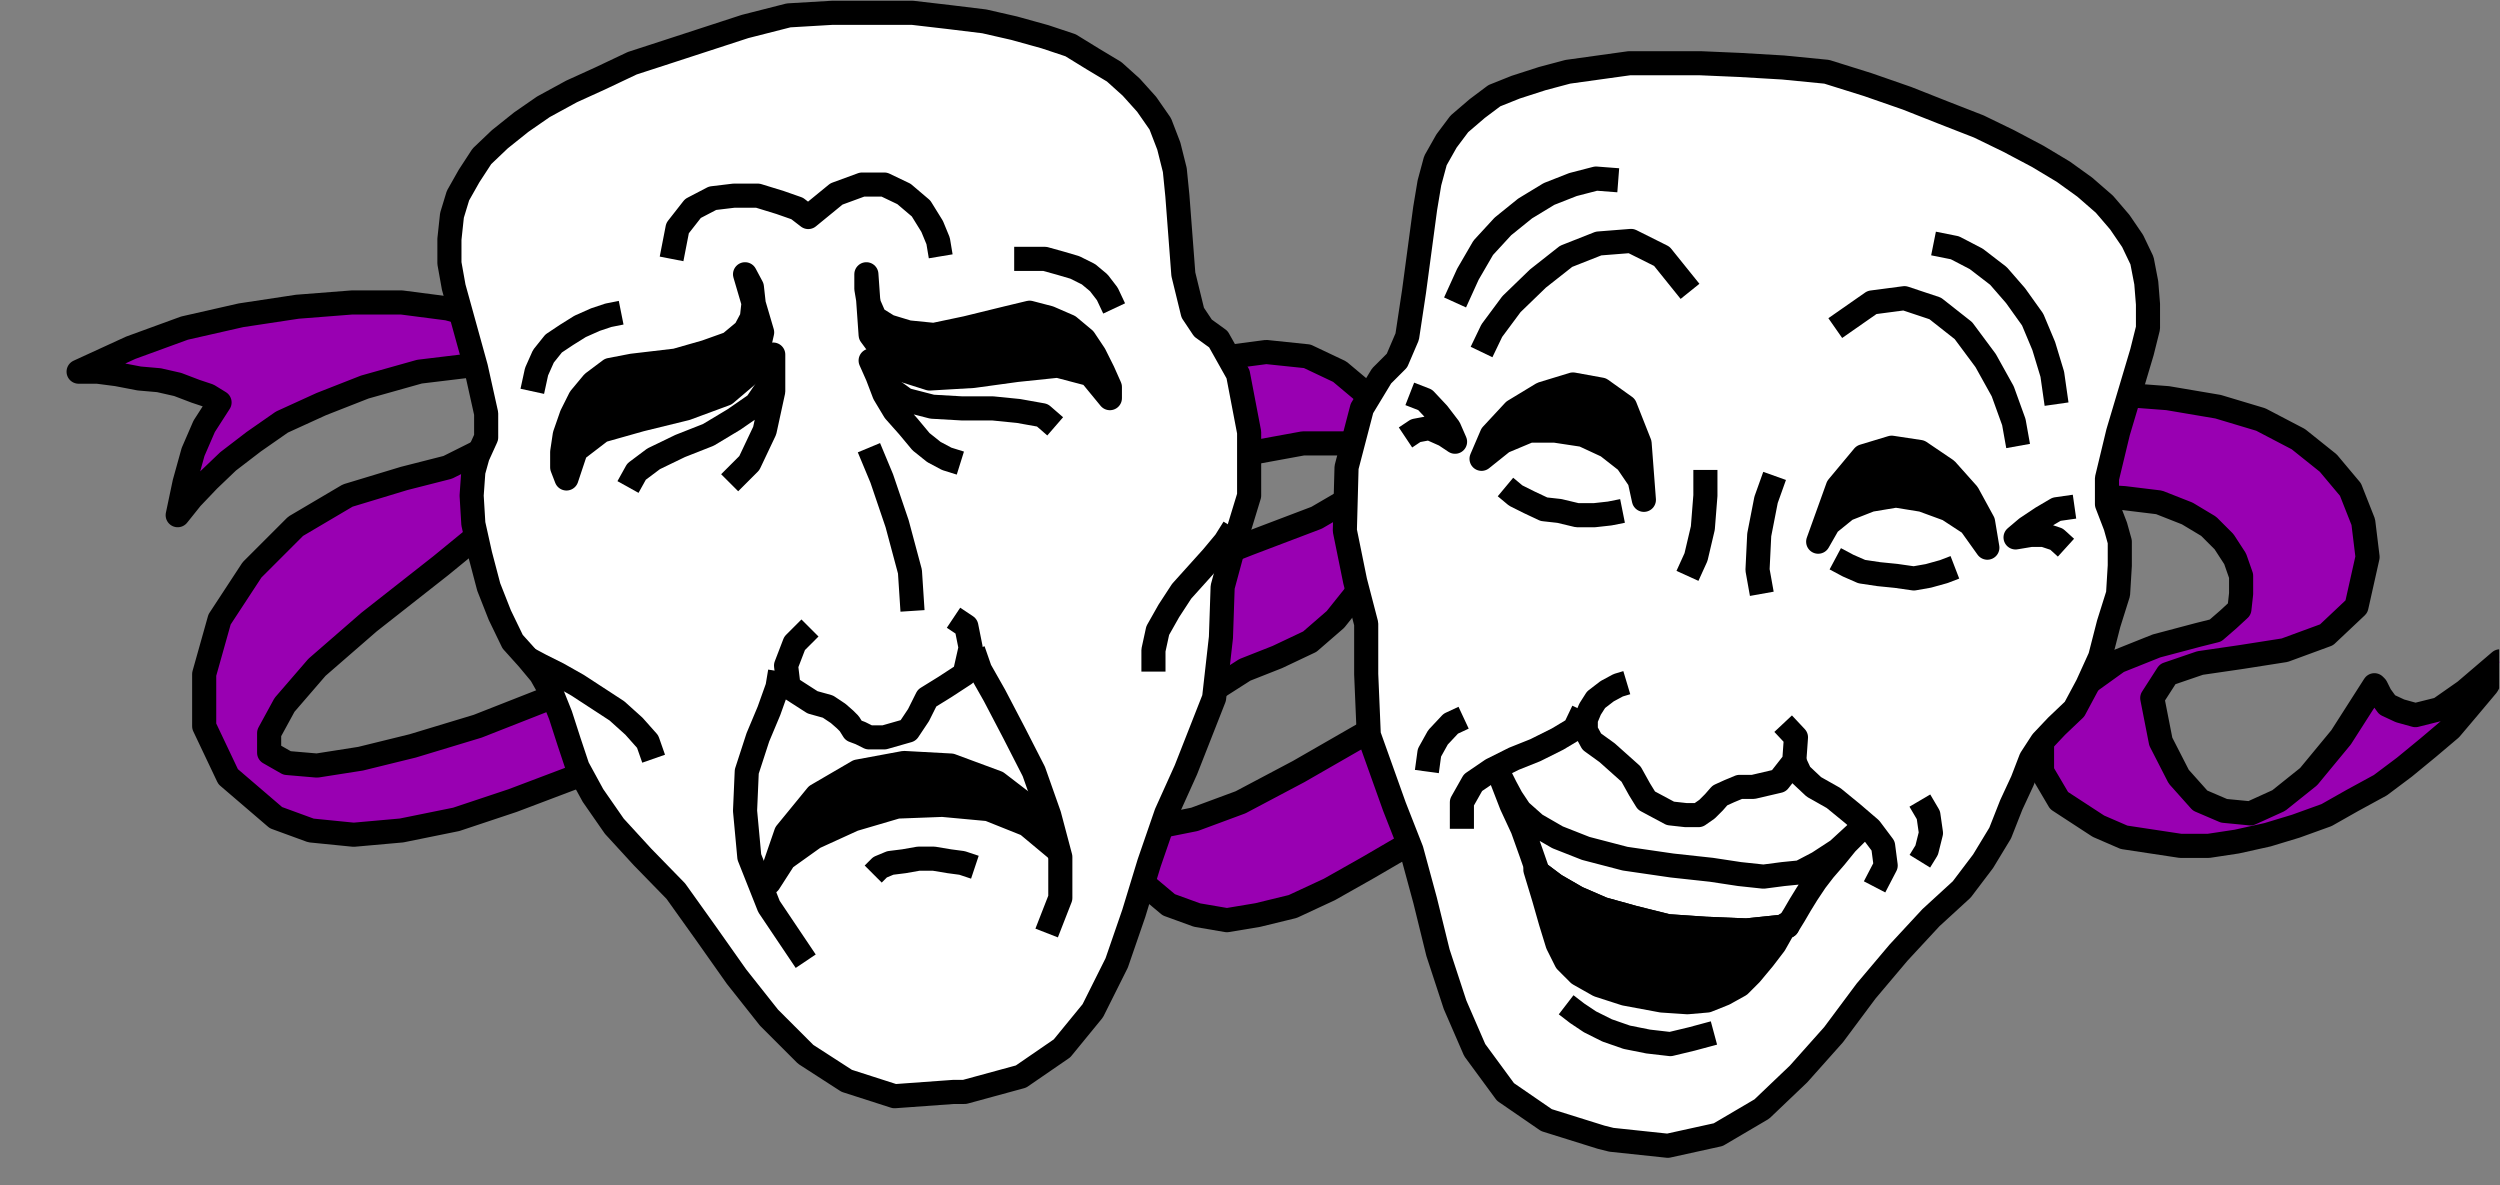 <?xml version="1.0" encoding="UTF-8" standalone="no"?>
<svg
   xmlns:ooo="http://xml.openoffice.org/svg/export"
   xmlns:dc="http://purl.org/dc/elements/1.1/"
   xmlns:cc="http://creativecommons.org/ns#"
   xmlns:rdf="http://www.w3.org/1999/02/22-rdf-syntax-ns#"
   xmlns:svg="http://www.w3.org/2000/svg"
   xmlns="http://www.w3.org/2000/svg"
   xmlns:sodipodi="http://sodipodi.sourceforge.net/DTD/sodipodi-0.dtd"
   xmlns:inkscape="http://www.inkscape.org/namespaces/inkscape"
   version="1.2"
   width="29.26mm"
   height="13.87mm"
   viewBox="0 0 2926 1387"
   preserveAspectRatio="xMidYMid"
   xml:space="preserve"
   id="svg165"
   sodipodi:docname="dramamsk.svg"
   style="fill-rule:evenodd;stroke-width:28.222;stroke-linejoin:round"
   inkscape:version="0.92.5 (2060ec1f9f, 2020-04-08)"><rect x="0" y="0" width="2926" height="1387" fill="#808080" stroke="none"/><sodipodi:namedview
   pagecolor="#ffffff"
   bordercolor="#666666"
   borderopacity="1"
   objecttolerance="10"
   gridtolerance="10"
   guidetolerance="10"
   inkscape:pageopacity="0"
   inkscape:pageshadow="2"
   inkscape:window-width="664"
   inkscape:window-height="487"
   id="namedview167"
   showgrid="false"
   inkscape:zoom="0.2102413"
   inkscape:cx="55.294489"
   inkscape:cy="26.192124"
   inkscape:window-x="0"
   inkscape:window-y="0"
   inkscape:window-maximized="0"
   inkscape:current-layer="svg165" />
 <defs
   class="ClipPathGroup"
   id="defs8">
  <clipPath
   id="presentation_clip_path"
   clipPathUnits="userSpaceOnUse">
   <rect
   x="0"
   y="0"
   width="21000"
   height="29700"
   id="rect2" />
  </clipPath>
  <clipPath
   id="presentation_clip_path_shrink"
   clipPathUnits="userSpaceOnUse">
   <rect
   x="21"
   y="29"
   width="20958"
   height="29641"
   id="rect5" />
  </clipPath>
 </defs>
 <defs
   class="TextShapeIndex"
   id="defs12">
  <g
   ooo:slide="id1"
   ooo:id-list="id3"
   id="g10" />
 </defs>
 <defs
   class="EmbeddedBulletChars"
   id="defs44">
  <g
   id="bullet-char-template-57356"
   transform="matrix(4.8828125e-4,0,0,-4.8828125e-4,0,0)">
   <path
   d="M 580,1141 1163,571 580,0 -4,571 Z"
   id="path14"
   inkscape:connector-curvature="0" />
  </g>
  <g
   id="bullet-char-template-57354"
   transform="matrix(4.8828125e-4,0,0,-4.8828125e-4,0,0)">
   <path
   d="M 8,1128 H 1137 V 0 H 8 Z"
   id="path17"
   inkscape:connector-curvature="0" />
  </g>
  <g
   id="bullet-char-template-10146"
   transform="matrix(4.8828125e-4,0,0,-4.8828125e-4,0,0)">
   <path
   d="M 174,0 602,739 174,1481 1456,739 Z M 1358,739 309,1346 659,739 Z"
   id="path20"
   inkscape:connector-curvature="0" />
  </g>
  <g
   id="bullet-char-template-10132"
   transform="matrix(4.8828125e-4,0,0,-4.8828125e-4,0,0)">
   <path
   d="M 2015,739 1276,0 H 717 l 543,543 H 174 v 393 h 1086 l -543,545 h 557 z"
   id="path23"
   inkscape:connector-curvature="0" />
  </g>
  <g
   id="bullet-char-template-10007"
   transform="matrix(4.8828125e-4,0,0,-4.8828125e-4,0,0)">
   <path
   d="m 0,-2 c -7,16 -16,29 -25,39 l 381,530 c -94,256 -141,385 -141,387 0,25 13,38 40,38 9,0 21,-2 34,-5 21,4 42,12 65,25 l 27,-13 111,-251 280,301 64,-25 24,25 c 21,-10 41,-24 62,-43 C 886,937 835,863 770,784 769,783 710,716 594,584 L 774,223 c 0,-27 -21,-55 -63,-84 l 16,-20 C 717,90 699,76 672,76 641,76 570,178 457,381 L 164,-76 c -22,-34 -53,-51 -92,-51 -42,0 -63,17 -64,51 -7,9 -10,24 -10,44 0,9 1,19 2,30 z"
   id="path26"
   inkscape:connector-curvature="0" />
  </g>
  <g
   id="bullet-char-template-10004"
   transform="matrix(4.8828125e-4,0,0,-4.8828125e-4,0,0)">
   <path
   d="M 285,-33 C 182,-33 111,30 74,156 52,228 41,333 41,471 c 0,78 14,145 41,201 34,71 87,106 158,106 53,0 88,-31 106,-94 l 23,-176 c 8,-64 28,-97 59,-98 l 735,706 c 11,11 33,17 66,17 42,0 63,-15 63,-46 V 965 c 0,-36 -10,-64 -30,-84 L 442,47 C 390,-6 338,-33 285,-33 Z"
   id="path29"
   inkscape:connector-curvature="0" />
  </g>
  <g
   id="bullet-char-template-9679"
   transform="matrix(4.8828125e-4,0,0,-4.8828125e-4,0,0)">
   <path
   d="M 813,0 C 632,0 489,54 383,161 276,268 223,411 223,592 c 0,181 53,324 160,431 106,107 249,161 430,161 179,0 323,-54 432,-161 108,-107 162,-251 162,-431 0,-180 -54,-324 -162,-431 C 1136,54 992,0 813,0 Z"
   id="path32"
   inkscape:connector-curvature="0" />
  </g>
  <g
   id="bullet-char-template-8226"
   transform="matrix(4.8828125e-4,0,0,-4.8828125e-4,0,0)">
   <path
   d="m 346,457 c -73,0 -137,26 -191,78 -54,51 -81,114 -81,188 0,73 27,136 81,188 54,52 118,78 191,78 73,0 134,-26 185,-79 51,-51 77,-114 77,-187 0,-75 -25,-137 -76,-188 -50,-52 -112,-78 -186,-78 z"
   id="path35"
   inkscape:connector-curvature="0" />
  </g>
  <g
   id="bullet-char-template-8211"
   transform="matrix(4.8828125e-4,0,0,-4.8828125e-4,0,0)">
   <path
   d="M -4,459 H 1135 V 606 H -4 Z"
   id="path38"
   inkscape:connector-curvature="0" />
  </g>
  <g
   id="bullet-char-template-61548"
   transform="matrix(4.8828125e-4,0,0,-4.8828125e-4,0,0)">
   <path
   d="m 173,740 c 0,163 58,303 173,419 116,115 255,173 419,173 163,0 302,-58 418,-173 116,-116 174,-256 174,-419 0,-163 -58,-303 -174,-418 C 1067,206 928,148 765,148 601,148 462,206 346,322 231,437 173,577 173,740 Z"
   id="path41"
   inkscape:connector-curvature="0" />
  </g>
 </defs>
 <g
   id="g49"
   transform="translate(-9037,-14156)">
  <g
   id="id2"
   class="Master_Slide">
   <g
   id="bg-id2"
   class="Background" />
   <g
   id="bo-id2"
   class="BackgroundObjects" />
  </g>
 </g>
 <g
   class="SlideGroup"
   id="g163"
   transform="translate(-9037,-14156)">
  <g
   id="g161">
   <g
   id="container-id1">
    <g
   id="id1"
   class="Slide"
   clip-path="url(#presentation_clip_path)">
     <g
   class="Page"
   id="g157">
      <g
   class="Graphic"
   id="g155">
       <g
   id="id3">
        <rect
   class="BoundingBox"
   x="9037"
   y="14156"
   width="2926"
   height="1387"
   id="rect51"
   style="fill:none;stroke:none" />
        <defs
   id="defs56">
         <clipPath
   id="clip_path_1"
   clipPathUnits="userSpaceOnUse">
          <path
   d="m 9037,14156 h 2925 v 1386 H 9037 Z"
   id="path53"
   inkscape:connector-curvature="0" />
         </clipPath>
        </defs>
        <g
   clip-path="url(#clip_path_1)"
   id="g152">
         <path
   d="m 9129,14591 61,-28 63,-23 66,-15 66,-10 64,-5 h 58 l 54,7 48,13 41,18 28,23 17,28 5,33 -10,38 -28,46 -43,48 -66,54 -84,66 -61,53 -38,44 -18,33 v 23 l 21,12 35,3 51,-8 61,-15 76,-23 84,-33 94,-41 102,-48 107,-56 112,-64 114,-71 97,-59 81,-38 71,-20 61,-8 48,5 38,18 31,26 18,30 10,38 3,41 -6,43 -12,41 -21,36 -28,35 -30,26 -38,18 -38,15 -36,23 -33,25 -28,28 -23,28 -15,26 -5,23 2,17 13,13 h 26 l 40,-8 54,-20 68,-36 87,-50 101,-69 125,-89 84,-59 84,-48 86,-41 81,-33 82,-23 79,-18 73,-10 69,-2 66,5 59,10 50,15 44,23 35,28 26,31 15,38 5,41 -13,58 -35,33 -49,18 -51,8 -48,7 -38,13 -18,28 10,51 21,41 25,28 28,12 31,3 33,-15 35,-28 38,-46 39,-61 2,2 5,10 8,11 15,7 18,5 28,-7 30,-21 41,-35 -15,28 -21,25 -22,26 -26,22 -28,23 -28,21 -33,18 -30,17 -36,13 -33,10 -36,8 -33,5 h -33 l -33,-5 -33,-5 -30,-13 -46,-30 -20,-34 v -35 l 17,-36 33,-30 39,-28 45,-18 49,-13 20,-5 15,-13 13,-12 2,-18 v -21 l -7,-20 -13,-20 -18,-18 -25,-15 -33,-13 -41,-5 -48,-3 -53,8 -64,15 -69,23 -78,36 -82,40 -74,44 -71,43 -68,43 -61,43 -61,39 -56,38 -51,35 -48,28 -46,26 -43,20 -41,10 -36,6 -35,-6 -33,-12 -31,-26 -61,-81 -23,-71 8,-67 28,-56 43,-45 51,-39 46,-25 33,-13 79,-30 48,-28 20,-26 -5,-20 -30,-13 h -49 l -71,13 -84,28 -51,23 -58,28 -64,33 -68,38 -74,38 -74,41 -79,41 -76,38 -79,38 -73,31 -74,28 -66,22 -64,13 -56,5 -50,-5 -41,-15 -56,-48 -28,-59 v -61 l 18,-64 38,-58 51,-51 61,-36 66,-20 51,-13 40,-20 28,-26 16,-25 -3,-23 -18,-18 -38,-7 -58,7 -64,18 -51,20 -46,21 -33,23 -30,23 -23,22 -20,21 -16,20 8,-38 10,-36 13,-30 18,-28 -13,-8 -15,-5 -21,-8 -22,-5 -23,-2 -26,-5 -23,-3 z"
   id="path58"
   inkscape:connector-curvature="0"
   style="fill:#9900b2;stroke:none" />
         <path
   d="m 9129,14591 v 0 l 61,-28 63,-23 66,-15 66,-10 64,-5 h 58 l 54,7 48,13 41,18 28,23 17,28 5,33 -10,38 -28,46 -43,48 -66,54 v 0 l -84,66 -61,53 -38,44 -18,33 v 23 l 21,12 35,3 51,-8 61,-15 76,-23 84,-33 94,-41 102,-48 107,-56 112,-64 114,-71 v 0 l 97,-59 81,-38 71,-20 61,-8 48,5 38,18 31,26 18,30 10,38 3,41 -6,43 -12,41 -21,36 -28,35 -30,26 -38,18 v 0 l -38,15 -36,23 -33,25 -28,28 -23,28 -15,26 -5,23 2,17 13,13 h 26 l 40,-8 54,-20 68,-36 87,-50 101,-69 125,-89 v 0 l 84,-59 84,-48 86,-41 81,-33 82,-23 79,-18 73,-10 69,-2 66,5 59,10 50,15 44,23 35,28 26,31 15,38 5,41 v 0 l -13,58 -35,33 -49,18 -51,8 -48,7 -38,13 -18,28 10,51 v 0 l 21,41 25,28 28,12 31,3 33,-15 35,-28 38,-46 39,-61 v 0 l 2,2 5,10 8,11 15,7 18,5 28,-7 30,-21 41,-35 v 0 l -15,28 -21,25 -22,26 -26,22 -28,23 -28,21 -33,18 -30,17 -36,13 -33,10 -36,8 -33,5 h -33 l -33,-5 -33,-5 -30,-13 v 0 l -46,-30 -20,-34 v -35 l 17,-36 33,-30 39,-28 45,-18 49,-13 v 0 l 20,-5 15,-13 13,-12 2,-18 v -21 l -7,-20 -13,-20 -18,-18 -25,-15 -33,-13 -41,-5 -48,-3 -53,8 -64,15 -69,23 -78,36 v 0 l -82,40 -74,44 -71,43 -68,43 -61,43 -61,39 -56,38 -51,35 -48,28 -46,26 -43,20 -41,10 -36,6 -35,-6 -33,-12 -31,-26 v 0 l -61,-81 -23,-71 8,-67 28,-56 43,-45 51,-39 46,-25 33,-13 v 0 l 79,-30 48,-28 20,-26 -5,-20 -30,-13 h -49 l -71,13 -84,28 v 0 l -51,23 -58,28 -64,33 -68,38 -74,38 -74,41 -79,41 -76,38 -79,38 -73,31 -74,28 -66,22 -64,13 -56,5 -50,-5 -41,-15 v 0 l -56,-48 -28,-59 v -61 l 18,-64 38,-58 51,-51 61,-36 66,-20 v 0 l 51,-13 40,-20 28,-26 16,-25 -3,-23 -18,-18 -38,-7 -58,7 v 0 l -64,18 -51,20 -46,21 -33,23 -30,23 -23,22 -20,21 -16,20 v 0 l 8,-38 10,-36 13,-30 18,-28 v 0 l -13,-8 -15,-5 -21,-8 -22,-5 -23,-2 -26,-5 -23,-3 z"
   id="path60"
   inkscape:connector-curvature="0"
   style="fill:none;stroke:#000000" />
         <path
   d="m 11175,14240 -51,-5 -51,-3 -46,-2 h -43 -40 l -36,5 -36,5 -30,8 -31,10 -25,10 -20,15 -21,18 -15,20 -13,23 -7,26 -5,30 -13,97 -8,53 -12,28 -18,18 -23,38 -18,69 -2,74 12,59 13,50 v 59 l 3,71 30,84 20,51 16,59 15,61 20,61 23,53 36,49 48,33 64,20 12,3 66,7 59,-13 51,-30 43,-41 41,-46 38,-51 38,-45 38,-41 36,-33 25,-33 20,-33 13,-33 13,-28 10,-26 13,-20 17,-18 21,-20 15,-28 15,-33 10,-39 11,-35 2,-33 v -28 l -5,-18 -10,-26 v -30 l 13,-54 28,-94 7,-28 v -28 l -2,-25 -5,-26 -11,-23 -15,-22 -18,-21 -23,-20 -25,-18 -30,-18 -34,-18 -35,-17 -41,-16 -43,-17 -46,-16 z"
   id="path62"
   inkscape:connector-curvature="0"
   style="fill:#ffffff;stroke:none" />
         <path
   d="m 11175,14240 v 0 l -51,-5 -51,-3 -46,-2 h -43 -40 l -36,5 -36,5 -30,8 -31,10 -25,10 -20,15 -21,18 -15,20 -13,23 -7,26 -5,30 v 0 l -13,97 -8,53 -12,28 -18,18 v 0 l -23,38 -18,69 -2,74 12,59 v 0 l 13,50 v 59 l 3,71 30,84 v 0 l 20,51 16,59 15,61 20,61 23,53 36,49 48,33 64,20 12,3 v 0 l 66,7 59,-13 51,-30 43,-41 41,-46 38,-51 38,-45 38,-41 v 0 l 36,-33 25,-33 20,-33 13,-33 13,-28 10,-26 13,-20 17,-18 v 0 l 21,-20 15,-28 15,-33 10,-39 11,-35 2,-33 v -28 l -5,-18 v 0 l -10,-26 v -30 l 13,-54 28,-94 v 0 l 7,-28 v -28 l -2,-25 -5,-26 -11,-23 -15,-22 -18,-21 -23,-20 -25,-18 -30,-18 -34,-18 -35,-17 -41,-16 -43,-17 -46,-16 z"
   id="path64"
   inkscape:connector-curvature="0"
   style="fill:none;stroke:#000000" />
         <path
   d="m 9960,14174 -51,13 -46,15 -46,15 -40,13 -38,18 -33,15 -33,18 -26,18 -25,20 -21,20 -15,23 -13,23 -7,23 -3,28 v 28 l 5,28 26,94 12,54 v 28 l -10,22 -5,18 -2,28 2,33 8,36 10,38 13,33 15,31 18,20 15,18 13,23 10,25 10,31 10,30 18,33 25,36 33,36 39,40 35,49 36,51 38,48 43,43 48,31 56,18 69,-5 h 13 l 66,-18 48,-33 36,-44 28,-56 20,-58 18,-59 20,-58 23,-51 33,-84 8,-71 2,-59 13,-48 18,-59 v -74 l -13,-68 -23,-41 -18,-13 -12,-18 -11,-45 -7,-92 -3,-30 -7,-28 -10,-26 -16,-23 -18,-20 -20,-18 -25,-15 -26,-16 -30,-10 -36,-10 -35,-8 -41,-5 -43,-5 h -46 -48 z"
   id="path66"
   inkscape:connector-curvature="0"
   style="fill:#ffffff;stroke:none" />
         <path
   d="m 9960,14174 v 0 l -51,13 -46,15 -46,15 -40,13 -38,18 -33,15 -33,18 -26,18 -25,20 -21,20 -15,23 -13,23 -7,23 -3,28 v 28 l 5,28 v 0 l 26,94 12,54 v 28 l -10,22 v 0 l -5,18 -2,28 2,33 8,36 10,38 13,33 15,31 18,20 v 0 l 15,18 13,23 10,25 10,31 10,30 18,33 25,36 33,36 v 0 l 39,40 35,49 36,51 38,48 43,43 48,31 56,18 69,-5 h 13 v 0 l 66,-18 48,-33 36,-44 28,-56 20,-58 18,-59 20,-58 23,-51 v 0 l 33,-84 8,-71 2,-59 13,-48 v 0 l 18,-59 v -74 l -13,-68 -23,-41 v 0 l -18,-13 -12,-18 -11,-45 -7,-92 v 0 l -3,-30 -7,-28 -10,-26 -16,-23 -18,-20 -20,-18 -25,-15 -26,-16 -30,-10 -36,-10 -35,-8 -41,-5 -43,-5 h -46 -48 z"
   id="path68"
   inkscape:connector-curvature="0"
   style="fill:none;stroke:#000000" />
         <path
   d="m 11127,15238 -13,23 -13,17 -15,18 -13,13 -18,10 -20,8 -23,2 -30,-2 -43,-8 -31,-10 -23,-13 -15,-15 -10,-20 -8,-26 -8,-28 -10,-33 3,3 20,15 26,15 30,13 36,10 40,10 44,3 48,2 48,-5 z"
   id="path70"
   inkscape:connector-curvature="0"
   style="fill:#000000;stroke:none" />
         <path
   d="m 11127,15238 v 0 l -13,23 -13,17 -15,18 -13,13 -18,10 -20,8 -23,2 -30,-2 v 0 l -43,-8 -31,-10 -23,-13 -15,-15 -10,-20 -8,-26 -8,-28 -10,-33 3,3 v 0 l 20,15 26,15 30,13 36,10 40,10 44,3 48,2 48,-5 z"
   id="path72"
   inkscape:connector-curvature="0"
   style="fill:none;stroke:#000000" />
         <path
   d="m 10961,14741 -5,-23 -15,-22 -23,-18 -28,-13 -33,-5 h -30 l -31,13 -25,20 12,-28 26,-28 33,-20 36,-11 33,6 28,20 17,43 z"
   id="path74"
   inkscape:connector-curvature="0"
   style="fill:#000000;stroke:none" />
         <path
   d="m 10961,14741 v 0 l -5,-23 -15,-22 -23,-18 -28,-13 -33,-5 h -30 l -31,13 -25,20 v 0 l 12,-28 26,-28 33,-20 36,-11 33,6 28,20 17,43 z"
   id="path76"
   inkscape:connector-curvature="0"
   style="fill:none;stroke:#000000" />
         <path
   d="m 11165,14790 12,-21 21,-17 28,-11 30,-5 31,5 30,11 26,17 20,28 -5,-30 -18,-33 -25,-28 -31,-21 -33,-5 -33,10 -30,36 z"
   id="path78"
   inkscape:connector-curvature="0"
   style="fill:#000000;stroke:none" />
         <path
   d="m 11165,14790 v 0 l 12,-21 21,-17 28,-11 30,-5 31,5 30,11 26,17 20,28 v 0 l -5,-30 -18,-33 -25,-28 -31,-21 -33,-5 -33,10 -30,36 z"
   id="path80"
   inkscape:connector-curvature="0"
   style="fill:none;stroke:#000000" />
         <path
   d="m 9909,14477 8,15 2,18 -2,18 -8,15 -18,15 -28,10 -35,10 -51,6 -26,5 -20,15 -15,18 -10,20 -8,23 -3,20 v 18 l 5,13 11,-33 30,-23 46,-13 53,-13 46,-17 33,-28 10,-44 z"
   id="path82"
   inkscape:connector-curvature="0"
   style="fill:#000000;stroke:none" />
         <path
   d="m 9909,14477 v 0 l 8,15 2,18 -2,18 -8,15 -18,15 -28,10 -35,10 -51,6 v 0 l -26,5 -20,15 -15,18 -10,20 -8,23 -3,20 v 18 l 5,13 v 0 l 11,-33 30,-23 46,-13 53,-13 46,-17 33,-28 10,-44 z"
   id="path84"
   inkscape:connector-curvature="0"
   style="fill:none;stroke:#000000" />
         <path
   d="m 10051,14477 v 17 l 3,18 7,16 16,10 23,7 30,3 38,-8 49,-12 25,-6 23,6 23,10 18,15 12,18 10,20 8,18 v 13 l -23,-28 -38,-10 -48,5 -51,7 -51,3 -41,-13 -28,-38 z"
   id="path86"
   inkscape:connector-curvature="0"
   style="fill:#000000;stroke:none" />
         <path
   d="m 10051,14477 v 0 17 l 3,18 7,16 16,10 23,7 30,3 38,-8 49,-12 v 0 l 25,-6 23,6 23,10 18,15 12,18 10,20 8,18 v 13 0 l -23,-28 -38,-10 -48,5 -51,7 -51,3 -41,-13 -28,-38 z"
   id="path88"
   inkscape:connector-curvature="0"
   style="fill:none;stroke:#000000" />
         <path
   d="m 10275,15151 -28,-46 -43,-33 -54,-20 -55,-3 -54,10 -48,28 -36,44 -20,58 18,-28 35,-25 46,-21 51,-15 53,-2 54,5 45,18 z"
   id="path90"
   inkscape:connector-curvature="0"
   style="fill:#000000;stroke:none" />
         <path
   d="m 10275,15151 v 0 l -28,-46 -43,-33 -54,-20 -55,-3 -54,10 -48,28 -36,44 -20,58 v 0 l 18,-28 35,-25 46,-21 51,-15 53,-2 54,5 45,18 z"
   id="path92"
   inkscape:connector-curvature="0"
   style="fill:none;stroke:#000000" />
         <path
   d="m 10138,14456 v 0 l -3,-18 -7,-17 -13,-21 -20,-17 -23,-11 h -26 l -30,11 -33,27 v 0 l -13,-10 -20,-7 -26,-8 h -28 l -25,3 -23,12 -18,23 -7,36"
   id="path94"
   inkscape:connector-curvature="0"
   style="fill:none;stroke:#000000" />
         <path
   d="m 10224,14459 v 0 h 18 18 l 18,5 17,5 16,8 12,10 10,13 8,17"
   id="path96"
   inkscape:connector-curvature="0"
   style="fill:none;stroke:#000000" />
         <path
   d="m 9772,14726 v 0 l 10,-18 20,-15 31,-15 33,-13 30,-18 26,-18 17,-25 3,-33 v 0 43 l -10,46 -18,38 -23,23"
   id="path98"
   inkscape:connector-curvature="0"
   style="fill:none;stroke:#000000" />
         <path
   d="m 10272,14655 v 0 l -15,-13 -28,-5 -30,-3 h -36 l -35,-2 -31,-8 -25,-18 -16,-28 v 0 l 8,18 8,21 12,20 16,18 15,18 15,12 15,8 16,5"
   id="path100"
   inkscape:connector-curvature="0"
   style="fill:none;stroke:#000000" />
         <path
   d="m 9655,14927 v 0 l 15,8 20,10 23,13 23,15 23,15 20,18 16,18 7,20"
   id="path102"
   inkscape:connector-curvature="0"
   style="fill:none;stroke:#000000" />
         <path
   d="m 10481,14774 v 0 l -10,16 -15,18 -18,20 -18,20 -15,23 -13,23 -5,23 v 25"
   id="path104"
   inkscape:connector-curvature="0"
   style="fill:none;stroke:#000000" />
         <path
   d="m 10054,14680 v 0 l 15,36 18,53 15,56 3,46"
   id="path106"
   inkscape:connector-curvature="0"
   style="fill:none;stroke:#000000" />
         <path
   d="m 9950,14942 v 0 l -3,18 -10,28 -13,31 -13,40 -2,46 5,54 23,58 43,64"
   id="path108"
   inkscape:connector-curvature="0"
   style="fill:none;stroke:#000000" />
         <path
   d="m 10176,14917 v 0 l 8,23 17,30 23,44 23,45 18,51 13,49 v 48 l -16,41"
   id="path110"
   inkscape:connector-curvature="0"
   style="fill:none;stroke:#000000" />
         <path
   d="m 10178,15171 v 0 l -15,-5 -15,-2 -18,-3 h -18 l -17,3 -16,2 -12,5 -8,8"
   id="path112"
   inkscape:connector-curvature="0"
   style="fill:none;stroke:#000000" />
         <path
   d="m 9985,14891 v 0 l -18,18 -10,26 3,25 28,18 v 0 l 18,5 12,8 8,7 5,5 5,8 8,3 10,5 h 18 v 0 l 28,-8 12,-18 10,-20 21,-13 v 0 l 23,-15 7,-31 -5,-25 -15,-10"
   id="path114"
   inkscape:connector-curvature="0"
   style="fill:none;stroke:#000000" />
         <path
   d="m 9764,14522 v 0 l -15,3 -15,5 -18,8 -16,10 -15,10 -12,15 -8,18 -5,23"
   id="path116"
   inkscape:connector-curvature="0"
   style="fill:none;stroke:#000000" />
         <path
   d="m 11129,15240 v 0 l 8,-13 7,-12 8,-13 10,-15 10,-13 13,-15 13,-16 15,-15 v 0 l -25,23 -23,15 -21,11 -20,2 -23,3 -28,-3 -33,-5 -46,-5 v 0 l -55,-8 -46,-12 -33,-13 -26,-15 -18,-16 -10,-15 -7,-13 -5,-10 v 0 l 12,31 13,28 10,28 8,23 v 0 l 20,15 26,15 30,13 36,10 40,10 44,3 48,2 z"
   id="path118"
   inkscape:connector-curvature="0"
   style="fill:none;stroke:#000000" />
         <path
   d="m 10941,14955 v 0 l -10,3 -13,7 -13,10 -7,11 -5,12 v 13 l 7,13 18,13 v 0 l 28,25 10,18 8,13 28,15 v 0 l 18,2 h 15 l 10,-7 8,-8 7,-8 11,-5 12,-5 h 16 v 0 l 30,-7 18,-23 2,-28 -15,-16"
   id="path120"
   inkscape:connector-curvature="0"
   style="fill:none;stroke:#000000" />
         <path
   d="m 10890,14988 v 0 l -10,21 -20,12 -26,13 -25,10 -26,13 -22,15 -13,23 v 31"
   id="path122"
   inkscape:connector-curvature="0"
   style="fill:none;stroke:#000000" />
         <path
   d="m 11137,15047 v 0 l 7,15 16,15 23,13 22,18 21,18 15,20 3,23 -13,25"
   id="path124"
   inkscape:connector-curvature="0"
   style="fill:none;stroke:#000000" />
         <path
   d="m 10870,15332 v 0 l 13,10 15,10 20,10 23,8 25,5 26,3 25,-6 26,-7"
   id="path126"
   inkscape:connector-curvature="0"
   style="fill:none;stroke:#000000" />
         <path
   d="m 10799,14726 v 0 l 12,10 16,8 17,8 18,2 21,5 h 20 l 18,-2 15,-3"
   id="path128"
   inkscape:connector-curvature="0"
   style="fill:none;stroke:#000000" />
         <path
   d="m 10687,14617 v 0 l 18,7 15,16 13,17 7,16 v 0 l -12,-8 -18,-8 -16,3 -12,8"
   id="path130"
   inkscape:connector-curvature="0"
   style="fill:none;stroke:#000000" />
         <path
   d="m 10771,14568 v 0 l 12,-25 23,-31 31,-30 33,-26 38,-15 38,-3 36,18 33,41"
   id="path132"
   inkscape:connector-curvature="0"
   style="fill:none;stroke:#000000" />
         <path
   d="m 10931,14367 v 0 l -26,-2 -27,7 -28,11 -28,17 -26,21 -23,25 -18,31 -15,33"
   id="path134"
   inkscape:connector-curvature="0"
   style="fill:none;stroke:#000000" />
         <path
   d="m 11325,14820 v 0 l -13,5 -18,5 -17,3 -21,-3 -20,-2 -20,-3 -16,-7 -15,-8"
   id="path136"
   inkscape:connector-curvature="0"
   style="fill:none;stroke:#000000" />
         <path
   d="m 11465,14749 v 0 l -21,3 -17,10 -18,12 -13,11 v 0 l 18,-3 h 15 l 15,5 11,10"
   id="path138"
   inkscape:connector-curvature="0"
   style="fill:none;stroke:#000000" />
         <path
   d="m 11399,14678 v 0 l -5,-28 -13,-36 -20,-36 -26,-35 -33,-26 -36,-12 -38,5 -43,30"
   id="path140"
   inkscape:connector-curvature="0"
   style="fill:none;stroke:#000000" />
         <path
   d="m 11300,14441 v 0 l 25,5 25,13 26,20 20,23 20,28 13,31 10,33 5,35"
   id="path142"
   inkscape:connector-curvature="0"
   style="fill:none;stroke:#000000" />
         <path
   d="m 10750,14996 v 0 l -15,7 -15,16 -10,18 -3,22"
   id="path144"
   inkscape:connector-curvature="0"
   style="fill:none;stroke:#000000" />
         <path
   d="m 11284,15093 v 0 l 10,17 3,21 -5,20 -8,13"
   id="path146"
   inkscape:connector-curvature="0"
   style="fill:none;stroke:#000000" />
         <path
   d="m 11033,14706 v 0 30 l -3,38 -8,34 -10,22"
   id="path148"
   inkscape:connector-curvature="0"
   style="fill:none;stroke:#000000" />
         <path
   d="m 11114,14713 v 0 l -10,28 -8,41 -2,41 5,28"
   id="path150"
   inkscape:connector-curvature="0"
   style="fill:none;stroke:#000000" />
        </g>
       </g>
      </g>
     </g>
    </g>
   </g>
  </g>
 </g>
</svg>